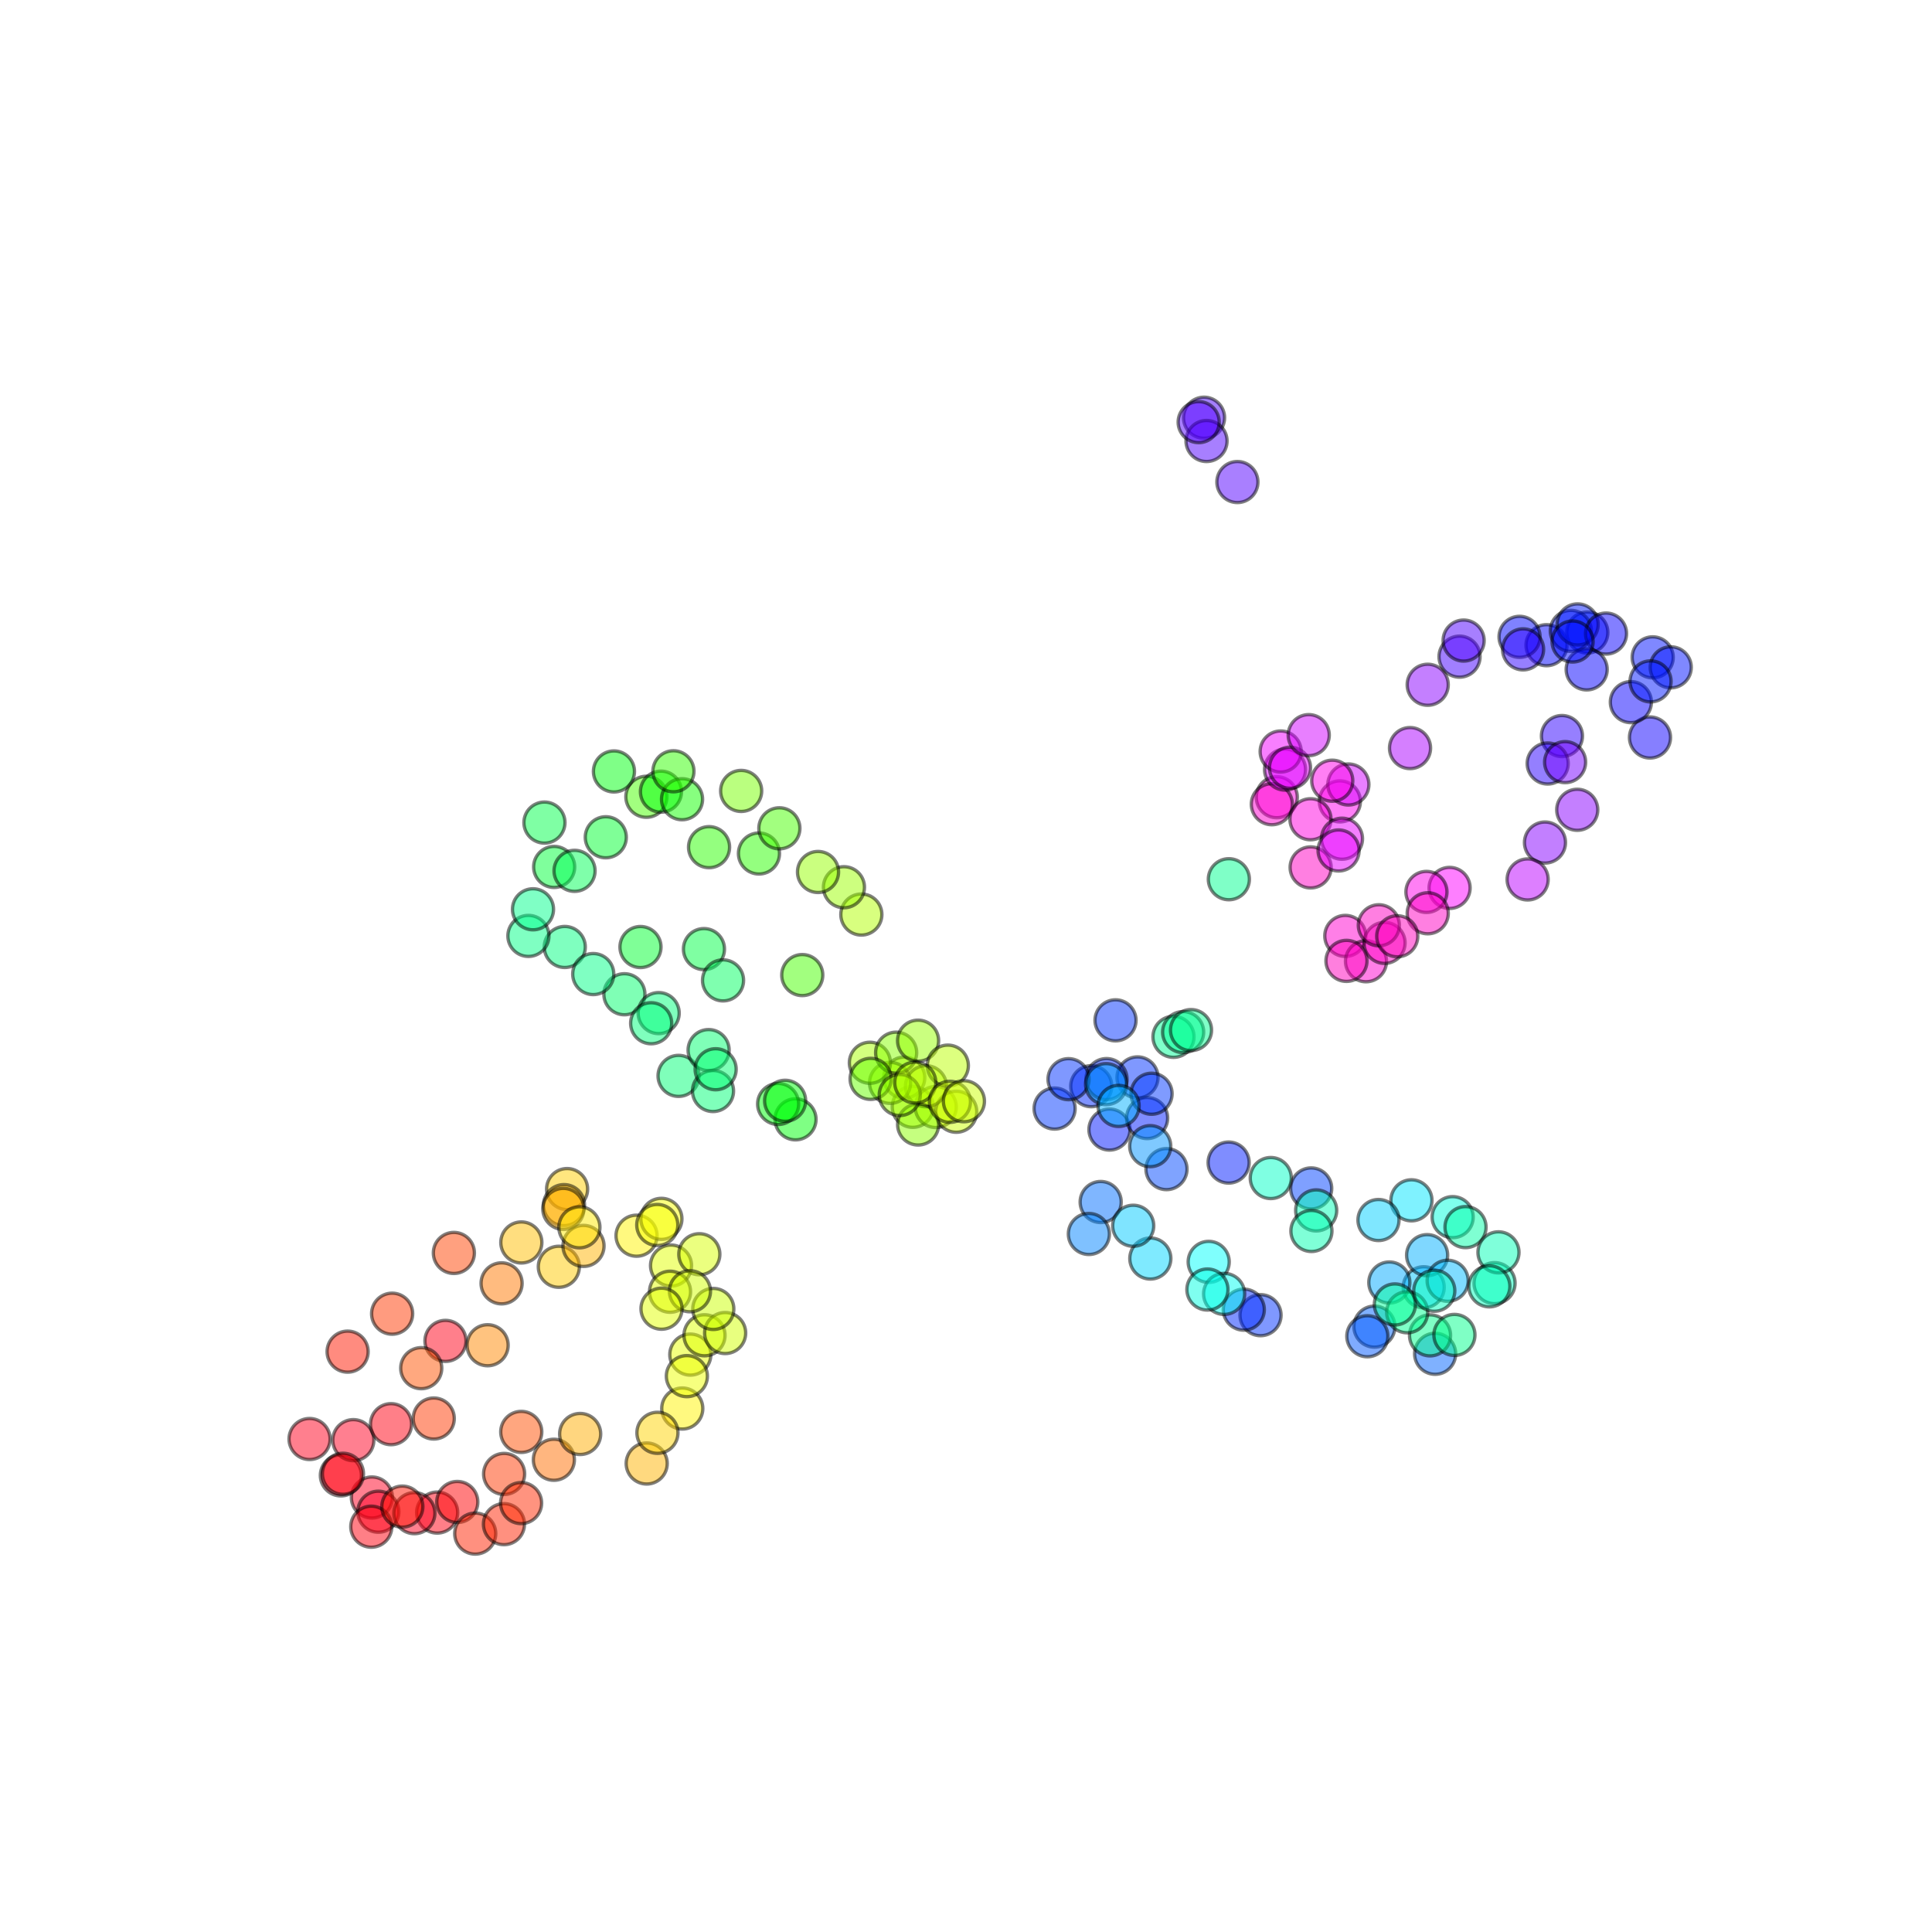 <?xml version="1.0" encoding="utf-8" standalone="no"?>
<!DOCTYPE svg PUBLIC "-//W3C//DTD SVG 1.1//EN"
  "http://www.w3.org/Graphics/SVG/1.1/DTD/svg11.dtd">
<svg xmlns:xlink="http://www.w3.org/1999/xlink" width="576pt" height="576pt" viewBox="0 0 576 576" xmlns="http://www.w3.org/2000/svg" version="1.1">
 <defs>
  <style type="text/css">*{stroke-linejoin: round; stroke-linecap: butt}</style>
 </defs>
 <g id="figure_1">
  <g id="patch_1">
   <path d="M 0 576 
L 576 576 
L 576 0 
L 0 0 
z
" style="fill: #ffffff"/>
  </g>
  <g id="axes_1">
   <g id="PathCollection_1">
    <defs>
     <path id="C0_0_a6949859e6" d="M 0 6.124 
C 1.624 6.124 3.182 5.478 4.33 4.33 
C 5.478 3.182 6.124 1.624 6.124 -0 
C 6.124 -1.624 5.478 -3.182 4.33 -4.33 
C 3.182 -5.478 1.624 -6.124 0 -6.124 
C -1.624 -6.124 -3.182 -5.478 -4.33 -4.33 
C -5.478 -3.182 -6.124 -1.624 -6.124 0 
C -6.124 1.624 -5.478 3.182 -4.33 4.33 
C -3.182 5.478 -1.624 6.124 0 6.124 
z
"/>
    </defs>
    <g clip-path="url(#p6e05846971)">
     <use xlink:href="#C0_0_a6949859e6" x="200.064" y="377.311" style="fill: #e3ff00; fill-opacity: 0.5; stroke: #000000; stroke-opacity: 0.5"/>
    </g>
    <g clip-path="url(#p6e05846971)">
     <use xlink:href="#C0_0_a6949859e6" x="208.496" y="373.933" style="fill: #d8ff00; fill-opacity: 0.5; stroke: #000000; stroke-opacity: 0.5"/>
    </g>
    <g clip-path="url(#p6e05846971)">
     <use xlink:href="#C0_0_a6949859e6" x="199.764" y="385.117" style="fill: #e3ff00; fill-opacity: 0.5; stroke: #000000; stroke-opacity: 0.5"/>
    </g>
    <g clip-path="url(#p6e05846971)">
     <use xlink:href="#C0_0_a6949859e6" x="189.779" y="368.405" style="fill: #fff500; fill-opacity: 0.5; stroke: #000000; stroke-opacity: 0.5"/>
    </g>
    <g clip-path="url(#p6e05846971)">
     <use xlink:href="#C0_0_a6949859e6" x="197.187" y="363.388" style="fill: #f9ff00; fill-opacity: 0.5; stroke: #000000; stroke-opacity: 0.5"/>
    </g>
    <g clip-path="url(#p6e05846971)">
     <use xlink:href="#C0_0_a6949859e6" x="169.074" y="354.506" style="fill: #ffcf00; fill-opacity: 0.5; stroke: #000000; stroke-opacity: 0.5"/>
    </g>
    <g clip-path="url(#p6e05846971)">
     <use xlink:href="#C0_0_a6949859e6" x="195.959" y="365.212" style="fill: #f9ff00; fill-opacity: 0.5; stroke: #000000; stroke-opacity: 0.5"/>
    </g>
    <g clip-path="url(#p6e05846971)">
     <use xlink:href="#C0_0_a6949859e6" x="166.609" y="377.668" style="fill: #ffca00; fill-opacity: 0.5; stroke: #000000; stroke-opacity: 0.5"/>
    </g>
    <g clip-path="url(#p6e05846971)">
     <use xlink:href="#C0_0_a6949859e6" x="168.154" y="359.293" style="fill: #ffb400; fill-opacity: 0.5; stroke: #000000; stroke-opacity: 0.5"/>
    </g>
    <g clip-path="url(#p6e05846971)">
     <use xlink:href="#C0_0_a6949859e6" x="173.966" y="371.452" style="fill: #ffb400; fill-opacity: 0.5; stroke: #000000; stroke-opacity: 0.5"/>
    </g>
    <g clip-path="url(#p6e05846971)">
     <use xlink:href="#C0_0_a6949859e6" x="167.95" y="360.416" style="fill: #ffaf00; fill-opacity: 0.5; stroke: #000000; stroke-opacity: 0.5"/>
    </g>
    <g clip-path="url(#p6e05846971)">
     <use xlink:href="#C0_0_a6949859e6" x="149.541" y="382.612" style="fill: #ff7900; fill-opacity: 0.5; stroke: #000000; stroke-opacity: 0.5"/>
    </g>
    <g clip-path="url(#p6e05846971)">
     <use xlink:href="#C0_0_a6949859e6" x="165.128" y="435.21" style="fill: #ff6e00; fill-opacity: 0.5; stroke: #000000; stroke-opacity: 0.5"/>
    </g>
    <g clip-path="url(#p6e05846971)">
     <use xlink:href="#C0_0_a6949859e6" x="135.318" y="373.547" style="fill: #ff4300; fill-opacity: 0.5; stroke: #000000; stroke-opacity: 0.5"/>
    </g>
    <g clip-path="url(#p6e05846971)">
     <use xlink:href="#C0_0_a6949859e6" x="155.405" y="426.902" style="fill: #ff4e00; fill-opacity: 0.5; stroke: #000000; stroke-opacity: 0.5"/>
    </g>
    <g clip-path="url(#p6e05846971)">
     <use xlink:href="#C0_0_a6949859e6" x="150.298" y="439.433" style="fill: #ff3800; fill-opacity: 0.5; stroke: #000000; stroke-opacity: 0.5"/>
    </g>
    <g clip-path="url(#p6e05846971)">
     <use xlink:href="#C0_0_a6949859e6" x="103.637" y="402.974" style="fill: #ff1800; fill-opacity: 0.5; stroke: #000000; stroke-opacity: 0.5"/>
    </g>
    <g clip-path="url(#p6e05846971)">
     <use xlink:href="#C0_0_a6949859e6" x="116.909" y="391.658" style="fill: #ff3800; fill-opacity: 0.5; stroke: #000000; stroke-opacity: 0.5"/>
    </g>
    <g clip-path="url(#p6e05846971)">
     <use xlink:href="#C0_0_a6949859e6" x="130.335" y="450.953" style="fill: #ff0013; fill-opacity: 0.5; stroke: #000000; stroke-opacity: 0.5"/>
    </g>
    <g clip-path="url(#p6e05846971)">
     <use xlink:href="#C0_0_a6949859e6" x="136.336" y="447.795" style="fill: #ff0003; fill-opacity: 0.5; stroke: #000000; stroke-opacity: 0.5"/>
    </g>
    <g clip-path="url(#p6e05846971)">
     <use xlink:href="#C0_0_a6949859e6" x="110.878" y="446.46" style="fill: #ff0023; fill-opacity: 0.5; stroke: #000000; stroke-opacity: 0.5"/>
    </g>
    <g clip-path="url(#p6e05846971)">
     <use xlink:href="#C0_0_a6949859e6" x="92.291" y="429.021" style="fill: #ff001e; fill-opacity: 0.5; stroke: #000000; stroke-opacity: 0.5"/>
    </g>
    <g clip-path="url(#p6e05846971)">
     <use xlink:href="#C0_0_a6949859e6" x="101.633" y="439.87" style="fill: #ff0029; fill-opacity: 0.5; stroke: #000000; stroke-opacity: 0.5"/>
    </g>
    <g clip-path="url(#p6e05846971)">
     <use xlink:href="#C0_0_a6949859e6" x="112.793" y="450.695" style="fill: #ff0029; fill-opacity: 0.5; stroke: #000000; stroke-opacity: 0.5"/>
    </g>
    <g clip-path="url(#p6e05846971)">
     <use xlink:href="#C0_0_a6949859e6" x="105.341" y="429.361" style="fill: #ff0023; fill-opacity: 0.5; stroke: #000000; stroke-opacity: 0.5"/>
    </g>
    <g clip-path="url(#p6e05846971)">
     <use xlink:href="#C0_0_a6949859e6" x="132.81" y="399.769" style="fill: #ff0019; fill-opacity: 0.5; stroke: #000000; stroke-opacity: 0.5"/>
    </g>
    <g clip-path="url(#p6e05846971)">
     <use xlink:href="#C0_0_a6949859e6" x="116.582" y="424.598" style="fill: #ff0013; fill-opacity: 0.5; stroke: #000000; stroke-opacity: 0.5"/>
    </g>
    <g clip-path="url(#p6e05846971)">
     <use xlink:href="#C0_0_a6949859e6" x="123.546" y="451.127" style="fill: #ff001e; fill-opacity: 0.5; stroke: #000000; stroke-opacity: 0.5"/>
    </g>
    <g clip-path="url(#p6e05846971)">
     <use xlink:href="#C0_0_a6949859e6" x="110.696" y="455.163" style="fill: #ff000e; fill-opacity: 0.5; stroke: #000000; stroke-opacity: 0.5"/>
    </g>
    <g clip-path="url(#p6e05846971)">
     <use xlink:href="#C0_0_a6949859e6" x="102.247" y="439.378" style="fill: #ff0009; fill-opacity: 0.5; stroke: #000000; stroke-opacity: 0.5"/>
    </g>
    <g clip-path="url(#p6e05846971)">
     <use xlink:href="#C0_0_a6949859e6" x="119.948" y="449.177" style="fill: #ff1200; fill-opacity: 0.5; stroke: #000000; stroke-opacity: 0.5"/>
    </g>
    <g clip-path="url(#p6e05846971)">
     <use xlink:href="#C0_0_a6949859e6" x="129.32" y="422.912" style="fill: #ff3800; fill-opacity: 0.5; stroke: #000000; stroke-opacity: 0.5"/>
    </g>
    <g clip-path="url(#p6e05846971)">
     <use xlink:href="#C0_0_a6949859e6" x="141.684" y="457.219" style="fill: #ff2200; fill-opacity: 0.5; stroke: #000000; stroke-opacity: 0.5"/>
    </g>
    <g clip-path="url(#p6e05846971)">
     <use xlink:href="#C0_0_a6949859e6" x="150.246" y="454.406" style="fill: #ff2200; fill-opacity: 0.5; stroke: #000000; stroke-opacity: 0.5"/>
    </g>
    <g clip-path="url(#p6e05846971)">
     <use xlink:href="#C0_0_a6949859e6" x="155.359" y="448.128" style="fill: #ff2800; fill-opacity: 0.5; stroke: #000000; stroke-opacity: 0.5"/>
    </g>
    <g clip-path="url(#p6e05846971)">
     <use xlink:href="#C0_0_a6949859e6" x="145.38" y="401.066" style="fill: #ff8900; fill-opacity: 0.5; stroke: #000000; stroke-opacity: 0.5"/>
    </g>
    <g clip-path="url(#p6e05846971)">
     <use xlink:href="#C0_0_a6949859e6" x="125.584" y="407.903" style="fill: #ff5300; fill-opacity: 0.5; stroke: #000000; stroke-opacity: 0.5"/>
    </g>
    <g clip-path="url(#p6e05846971)">
     <use xlink:href="#C0_0_a6949859e6" x="172.965" y="427.521" style="fill: #ffaf00; fill-opacity: 0.5; stroke: #000000; stroke-opacity: 0.5"/>
    </g>
    <g clip-path="url(#p6e05846971)">
     <use xlink:href="#C0_0_a6949859e6" x="155.429" y="370.423" style="fill: #ffbf00; fill-opacity: 0.5; stroke: #000000; stroke-opacity: 0.5"/>
    </g>
    <g clip-path="url(#p6e05846971)">
     <use xlink:href="#C0_0_a6949859e6" x="192.803" y="436.323" style="fill: #ffb400; fill-opacity: 0.5; stroke: #000000; stroke-opacity: 0.5"/>
    </g>
    <g clip-path="url(#p6e05846971)">
     <use xlink:href="#C0_0_a6949859e6" x="203.41" y="419.933" style="fill: #fff500; fill-opacity: 0.5; stroke: #000000; stroke-opacity: 0.5"/>
    </g>
    <g clip-path="url(#p6e05846971)">
     <use xlink:href="#C0_0_a6949859e6" x="196.006" y="427.174" style="fill: #ffd500; fill-opacity: 0.5; stroke: #000000; stroke-opacity: 0.5"/>
    </g>
    <g clip-path="url(#p6e05846971)">
     <use xlink:href="#C0_0_a6949859e6" x="172.741" y="365.902" style="fill: #ffea00; fill-opacity: 0.5; stroke: #000000; stroke-opacity: 0.5"/>
    </g>
    <g clip-path="url(#p6e05846971)">
     <use xlink:href="#C0_0_a6949859e6" x="205.811" y="403.854" style="fill: #e8ff00; fill-opacity: 0.5; stroke: #000000; stroke-opacity: 0.5"/>
    </g>
    <g clip-path="url(#p6e05846971)">
     <use xlink:href="#C0_0_a6949859e6" x="210.041" y="398.096" style="fill: #deff00; fill-opacity: 0.5; stroke: #000000; stroke-opacity: 0.5"/>
    </g>
    <g clip-path="url(#p6e05846971)">
     <use xlink:href="#C0_0_a6949859e6" x="204.779" y="410.275" style="fill: #eeff00; fill-opacity: 0.5; stroke: #000000; stroke-opacity: 0.5"/>
    </g>
    <g clip-path="url(#p6e05846971)">
     <use xlink:href="#C0_0_a6949859e6" x="216.198" y="397.425" style="fill: #d3ff00; fill-opacity: 0.5; stroke: #000000; stroke-opacity: 0.5"/>
    </g>
    <g clip-path="url(#p6e05846971)">
     <use xlink:href="#C0_0_a6949859e6" x="212.66" y="390.244" style="fill: #cdff00; fill-opacity: 0.5; stroke: #000000; stroke-opacity: 0.5"/>
    </g>
    <g clip-path="url(#p6e05846971)">
     <use xlink:href="#C0_0_a6949859e6" x="205.702" y="384.973" style="fill: #d3ff00; fill-opacity: 0.5; stroke: #000000; stroke-opacity: 0.5"/>
    </g>
    <g clip-path="url(#p6e05846971)">
     <use xlink:href="#C0_0_a6949859e6" x="197.219" y="390.172" style="fill: #e3ff00; fill-opacity: 0.5; stroke: #000000; stroke-opacity: 0.5"/>
    </g>
    <g clip-path="url(#p6e05846971)">
     <use xlink:href="#C0_0_a6949859e6" x="272.127" y="329.985" style="fill: #b8ff00; fill-opacity: 0.5; stroke: #000000; stroke-opacity: 0.5"/>
    </g>
    <g clip-path="url(#p6e05846971)">
     <use xlink:href="#C0_0_a6949859e6" x="278.987" y="330.04" style="fill: #c3ff00; fill-opacity: 0.5; stroke: #000000; stroke-opacity: 0.5"/>
    </g>
    <g clip-path="url(#p6e05846971)">
     <use xlink:href="#C0_0_a6949859e6" x="285.093" y="331.452" style="fill: #cdff00; fill-opacity: 0.5; stroke: #000000; stroke-opacity: 0.5"/>
    </g>
    <g clip-path="url(#p6e05846971)">
     <use xlink:href="#C0_0_a6949859e6" x="269.59" y="321.282" style="fill: #c3ff00; fill-opacity: 0.5; stroke: #000000; stroke-opacity: 0.5"/>
    </g>
    <g clip-path="url(#p6e05846971)">
     <use xlink:href="#C0_0_a6949859e6" x="276.069" y="323.843" style="fill: #b8ff00; fill-opacity: 0.5; stroke: #000000; stroke-opacity: 0.5"/>
    </g>
    <g clip-path="url(#p6e05846971)">
     <use xlink:href="#C0_0_a6949859e6" x="265.359" y="322.844" style="fill: #b2ff00; fill-opacity: 0.5; stroke: #000000; stroke-opacity: 0.5"/>
    </g>
    <g clip-path="url(#p6e05846971)">
     <use xlink:href="#C0_0_a6949859e6" x="256.8" y="272.657" style="fill: #b2ff00; fill-opacity: 0.5; stroke: #000000; stroke-opacity: 0.5"/>
    </g>
    <g clip-path="url(#p6e05846971)">
     <use xlink:href="#C0_0_a6949859e6" x="251.611" y="264.515" style="fill: #9dff00; fill-opacity: 0.5; stroke: #000000; stroke-opacity: 0.5"/>
    </g>
    <g clip-path="url(#p6e05846971)">
     <use xlink:href="#C0_0_a6949859e6" x="259.345" y="316.85" style="fill: #a8ff00; fill-opacity: 0.5; stroke: #000000; stroke-opacity: 0.5"/>
    </g>
    <g clip-path="url(#p6e05846971)">
     <use xlink:href="#C0_0_a6949859e6" x="243.882" y="259.969" style="fill: #97ff00; fill-opacity: 0.5; stroke: #000000; stroke-opacity: 0.5"/>
    </g>
    <g clip-path="url(#p6e05846971)">
     <use xlink:href="#C0_0_a6949859e6" x="220.968" y="235.806" style="fill: #77ff00; fill-opacity: 0.5; stroke: #000000; stroke-opacity: 0.5"/>
    </g>
    <g clip-path="url(#p6e05846971)">
     <use xlink:href="#C0_0_a6949859e6" x="239.185" y="290.704" style="fill: #46ff00; fill-opacity: 0.5; stroke: #000000; stroke-opacity: 0.5"/>
    </g>
    <g clip-path="url(#p6e05846971)">
     <use xlink:href="#C0_0_a6949859e6" x="211.397" y="252.57" style="fill: #2bff00; fill-opacity: 0.5; stroke: #000000; stroke-opacity: 0.5"/>
    </g>
    <g clip-path="url(#p6e05846971)">
     <use xlink:href="#C0_0_a6949859e6" x="192.711" y="237.546" style="fill: #46ff00; fill-opacity: 0.5; stroke: #000000; stroke-opacity: 0.5"/>
    </g>
    <g clip-path="url(#p6e05846971)">
     <use xlink:href="#C0_0_a6949859e6" x="237.171" y="333.712" style="fill: #00ff0b; fill-opacity: 0.5; stroke: #000000; stroke-opacity: 0.5"/>
    </g>
    <g clip-path="url(#p6e05846971)">
     <use xlink:href="#C0_0_a6949859e6" x="231.99" y="329.132" style="fill: #00ff0b; fill-opacity: 0.5; stroke: #000000; stroke-opacity: 0.5"/>
    </g>
    <g clip-path="url(#p6e05846971)">
     <use xlink:href="#C0_0_a6949859e6" x="190.95" y="282.343" style="fill: #00ff30; fill-opacity: 0.5; stroke: #000000; stroke-opacity: 0.5"/>
    </g>
    <g clip-path="url(#p6e05846971)">
     <use xlink:href="#C0_0_a6949859e6" x="234.073" y="328.188" style="fill: #00ff0b; fill-opacity: 0.5; stroke: #000000; stroke-opacity: 0.5"/>
    </g>
    <g clip-path="url(#p6e05846971)">
     <use xlink:href="#C0_0_a6949859e6" x="180.611" y="249.619" style="fill: #00ff30; fill-opacity: 0.5; stroke: #000000; stroke-opacity: 0.5"/>
    </g>
    <g clip-path="url(#p6e05846971)">
     <use xlink:href="#C0_0_a6949859e6" x="165.214" y="258.465" style="fill: #00ff3b; fill-opacity: 0.5; stroke: #000000; stroke-opacity: 0.5"/>
    </g>
    <g clip-path="url(#p6e05846971)">
     <use xlink:href="#C0_0_a6949859e6" x="209.873" y="282.961" style="fill: #00ff46; fill-opacity: 0.5; stroke: #000000; stroke-opacity: 0.5"/>
    </g>
    <g clip-path="url(#p6e05846971)">
     <use xlink:href="#C0_0_a6949859e6" x="186.156" y="296.42" style="fill: #00ff6c; fill-opacity: 0.5; stroke: #000000; stroke-opacity: 0.5"/>
    </g>
    <g clip-path="url(#p6e05846971)">
     <use xlink:href="#C0_0_a6949859e6" x="168.381" y="282.326" style="fill: #00ff81; fill-opacity: 0.5; stroke: #000000; stroke-opacity: 0.5"/>
    </g>
    <g clip-path="url(#p6e05846971)">
     <use xlink:href="#C0_0_a6949859e6" x="202.304" y="320.76" style="fill: #00ff76; fill-opacity: 0.5; stroke: #000000; stroke-opacity: 0.5"/>
    </g>
    <g clip-path="url(#p6e05846971)">
     <use xlink:href="#C0_0_a6949859e6" x="157.537" y="279.027" style="fill: #00ff86; fill-opacity: 0.5; stroke: #000000; stroke-opacity: 0.5"/>
    </g>
    <g clip-path="url(#p6e05846971)">
     <use xlink:href="#C0_0_a6949859e6" x="196.375" y="302.04" style="fill: #00ff7c; fill-opacity: 0.5; stroke: #000000; stroke-opacity: 0.5"/>
    </g>
    <g clip-path="url(#p6e05846971)">
     <use xlink:href="#C0_0_a6949859e6" x="158.908" y="271.093" style="fill: #00ff8c; fill-opacity: 0.5; stroke: #000000; stroke-opacity: 0.5"/>
    </g>
    <g clip-path="url(#p6e05846971)">
     <use xlink:href="#C0_0_a6949859e6" x="211.263" y="313.068" style="fill: #00ff71; fill-opacity: 0.5; stroke: #000000; stroke-opacity: 0.5"/>
    </g>
    <g clip-path="url(#p6e05846971)">
     <use xlink:href="#C0_0_a6949859e6" x="194.134" y="305.07" style="fill: #00ff7c; fill-opacity: 0.5; stroke: #000000; stroke-opacity: 0.5"/>
    </g>
    <g clip-path="url(#p6e05846971)">
     <use xlink:href="#C0_0_a6949859e6" x="176.867" y="290.405" style="fill: #00ff86; fill-opacity: 0.5; stroke: #000000; stroke-opacity: 0.5"/>
    </g>
    <g clip-path="url(#p6e05846971)">
     <use xlink:href="#C0_0_a6949859e6" x="212.577" y="325.272" style="fill: #00ff76; fill-opacity: 0.5; stroke: #000000; stroke-opacity: 0.5"/>
    </g>
    <g clip-path="url(#p6e05846971)">
     <use xlink:href="#C0_0_a6949859e6" x="215.565" y="292.285" style="fill: #00ff61; fill-opacity: 0.5; stroke: #000000; stroke-opacity: 0.5"/>
    </g>
    <g clip-path="url(#p6e05846971)">
     <use xlink:href="#C0_0_a6949859e6" x="213.36" y="318.78" style="fill: #00ff71; fill-opacity: 0.5; stroke: #000000; stroke-opacity: 0.5"/>
    </g>
    <g clip-path="url(#p6e05846971)">
     <use xlink:href="#C0_0_a6949859e6" x="162.32" y="245.242" style="fill: #00ff4b; fill-opacity: 0.5; stroke: #000000; stroke-opacity: 0.5"/>
    </g>
    <g clip-path="url(#p6e05846971)">
     <use xlink:href="#C0_0_a6949859e6" x="171.294" y="259.629" style="fill: #00ff56; fill-opacity: 0.5; stroke: #000000; stroke-opacity: 0.5"/>
    </g>
    <g clip-path="url(#p6e05846971)">
     <use xlink:href="#C0_0_a6949859e6" x="183.04" y="229.997" style="fill: #00ff10; fill-opacity: 0.5; stroke: #000000; stroke-opacity: 0.5"/>
    </g>
    <g clip-path="url(#p6e05846971)">
     <use xlink:href="#C0_0_a6949859e6" x="197.055" y="236.022" style="fill: #00ff0b; fill-opacity: 0.5; stroke: #000000; stroke-opacity: 0.5"/>
    </g>
    <g clip-path="url(#p6e05846971)">
     <use xlink:href="#C0_0_a6949859e6" x="203.343" y="238.276" style="fill: #10ff00; fill-opacity: 0.5; stroke: #000000; stroke-opacity: 0.5"/>
    </g>
    <g clip-path="url(#p6e05846971)">
     <use xlink:href="#C0_0_a6949859e6" x="226.276" y="254.457" style="fill: #2bff00; fill-opacity: 0.5; stroke: #000000; stroke-opacity: 0.5"/>
    </g>
    <g clip-path="url(#p6e05846971)">
     <use xlink:href="#C0_0_a6949859e6" x="232.36" y="246.949" style="fill: #46ff00; fill-opacity: 0.5; stroke: #000000; stroke-opacity: 0.5"/>
    </g>
    <g clip-path="url(#p6e05846971)">
     <use xlink:href="#C0_0_a6949859e6" x="200.778" y="229.945" style="fill: #31ff00; fill-opacity: 0.5; stroke: #000000; stroke-opacity: 0.5"/>
    </g>
    <g clip-path="url(#p6e05846971)">
     <use xlink:href="#C0_0_a6949859e6" x="267.177" y="313.843" style="fill: #87ff00; fill-opacity: 0.5; stroke: #000000; stroke-opacity: 0.5"/>
    </g>
    <g clip-path="url(#p6e05846971)">
     <use xlink:href="#C0_0_a6949859e6" x="259.566" y="321.649" style="fill: #67ff00; fill-opacity: 0.5; stroke: #000000; stroke-opacity: 0.5"/>
    </g>
    <g clip-path="url(#p6e05846971)">
     <use xlink:href="#C0_0_a6949859e6" x="273.715" y="310.266" style="fill: #97ff00; fill-opacity: 0.5; stroke: #000000; stroke-opacity: 0.5"/>
    </g>
    <g clip-path="url(#p6e05846971)">
     <use xlink:href="#C0_0_a6949859e6" x="273.727" y="335.252" style="fill: #8dff00; fill-opacity: 0.5; stroke: #000000; stroke-opacity: 0.5"/>
    </g>
    <g clip-path="url(#p6e05846971)">
     <use xlink:href="#C0_0_a6949859e6" x="268.252" y="326.46" style="fill: #97ff00; fill-opacity: 0.5; stroke: #000000; stroke-opacity: 0.5"/>
    </g>
    <g clip-path="url(#p6e05846971)">
     <use xlink:href="#C0_0_a6949859e6" x="282.588" y="317.701" style="fill: #bdff00; fill-opacity: 0.5; stroke: #000000; stroke-opacity: 0.5"/>
    </g>
    <g clip-path="url(#p6e05846971)">
     <use xlink:href="#C0_0_a6949859e6" x="272.878" y="322.75" style="fill: #b2ff00; fill-opacity: 0.5; stroke: #000000; stroke-opacity: 0.5"/>
    </g>
    <g clip-path="url(#p6e05846971)">
     <use xlink:href="#C0_0_a6949859e6" x="283.204" y="328.493" style="fill: #cdff00; fill-opacity: 0.5; stroke: #000000; stroke-opacity: 0.5"/>
    </g>
    <g clip-path="url(#p6e05846971)">
     <use xlink:href="#C0_0_a6949859e6" x="287.383" y="328.314" style="fill: #cdff00; fill-opacity: 0.5; stroke: #000000; stroke-opacity: 0.5"/>
    </g>
    <g clip-path="url(#p6e05846971)">
     <use xlink:href="#C0_0_a6949859e6" x="445.578" y="382.554" style="fill: #00ffbc; fill-opacity: 0.5; stroke: #000000; stroke-opacity: 0.5"/>
    </g>
    <g clip-path="url(#p6e05846971)">
     <use xlink:href="#C0_0_a6949859e6" x="420.801" y="357.861" style="fill: #00e6ff; fill-opacity: 0.5; stroke: #000000; stroke-opacity: 0.5"/>
    </g>
    <g clip-path="url(#p6e05846971)">
     <use xlink:href="#C0_0_a6949859e6" x="433.095" y="362.876" style="fill: #00ffdc; fill-opacity: 0.5; stroke: #000000; stroke-opacity: 0.5"/>
    </g>
    <g clip-path="url(#p6e05846971)">
     <use xlink:href="#C0_0_a6949859e6" x="424.458" y="383.785" style="fill: #00c6ff; fill-opacity: 0.5; stroke: #000000; stroke-opacity: 0.5"/>
    </g>
    <g clip-path="url(#p6e05846971)">
     <use xlink:href="#C0_0_a6949859e6" x="410.976" y="363.732" style="fill: #00d0ff; fill-opacity: 0.5; stroke: #000000; stroke-opacity: 0.5"/>
    </g>
    <g clip-path="url(#p6e05846971)">
     <use xlink:href="#C0_0_a6949859e6" x="425.475" y="374.207" style="fill: #00b0ff; fill-opacity: 0.5; stroke: #000000; stroke-opacity: 0.5"/>
    </g>
    <g clip-path="url(#p6e05846971)">
     <use xlink:href="#C0_0_a6949859e6" x="431.604" y="381.844" style="fill: #00bbff; fill-opacity: 0.5; stroke: #000000; stroke-opacity: 0.5"/>
    </g>
    <g clip-path="url(#p6e05846971)">
     <use xlink:href="#C0_0_a6949859e6" x="414.209" y="382.36" style="fill: #00aaff; fill-opacity: 0.5; stroke: #000000; stroke-opacity: 0.5"/>
    </g>
    <g clip-path="url(#p6e05846971)">
     <use xlink:href="#C0_0_a6949859e6" x="409.77" y="395.514" style="fill: #0064ff; fill-opacity: 0.5; stroke: #000000; stroke-opacity: 0.5"/>
    </g>
    <g clip-path="url(#p6e05846971)">
     <use xlink:href="#C0_0_a6949859e6" x="427.865" y="403.609" style="fill: #0064ff; fill-opacity: 0.5; stroke: #000000; stroke-opacity: 0.5"/>
    </g>
    <g clip-path="url(#p6e05846971)">
     <use xlink:href="#C0_0_a6949859e6" x="407.654" y="398.385" style="fill: #0059ff; fill-opacity: 0.5; stroke: #000000; stroke-opacity: 0.5"/>
    </g>
    <g clip-path="url(#p6e05846971)">
     <use xlink:href="#C0_0_a6949859e6" x="339.133" y="321.216" style="fill: #0033ff; fill-opacity: 0.5; stroke: #000000; stroke-opacity: 0.5"/>
    </g>
    <g clip-path="url(#p6e05846971)">
     <use xlink:href="#C0_0_a6949859e6" x="375.812" y="392.103" style="fill: #0033ff; fill-opacity: 0.5; stroke: #000000; stroke-opacity: 0.5"/>
    </g>
    <g clip-path="url(#p6e05846971)">
     <use xlink:href="#C0_0_a6949859e6" x="390.911" y="354.315" style="fill: #0043ff; fill-opacity: 0.5; stroke: #000000; stroke-opacity: 0.5"/>
    </g>
    <g clip-path="url(#p6e05846971)">
     <use xlink:href="#C0_0_a6949859e6" x="332.577" y="304.199" style="fill: #0033ff; fill-opacity: 0.5; stroke: #000000; stroke-opacity: 0.5"/>
    </g>
    <g clip-path="url(#p6e05846971)">
     <use xlink:href="#C0_0_a6949859e6" x="370.823" y="390.452" style="fill: #0028ff; fill-opacity: 0.5; stroke: #000000; stroke-opacity: 0.5"/>
    </g>
    <g clip-path="url(#p6e05846971)">
     <use xlink:href="#C0_0_a6949859e6" x="366.301" y="346.603" style="fill: #001dff; fill-opacity: 0.5; stroke: #000000; stroke-opacity: 0.5"/>
    </g>
    <g clip-path="url(#p6e05846971)">
     <use xlink:href="#C0_0_a6949859e6" x="330.769" y="336.761" style="fill: #0018ff; fill-opacity: 0.5; stroke: #000000; stroke-opacity: 0.5"/>
    </g>
    <g clip-path="url(#p6e05846971)">
     <use xlink:href="#C0_0_a6949859e6" x="325.342" y="323.831" style="fill: #0028ff; fill-opacity: 0.5; stroke: #000000; stroke-opacity: 0.5"/>
    </g>
    <g clip-path="url(#p6e05846971)">
     <use xlink:href="#C0_0_a6949859e6" x="329.894" y="321.719" style="fill: #002dff; fill-opacity: 0.5; stroke: #000000; stroke-opacity: 0.5"/>
    </g>
    <g clip-path="url(#p6e05846971)">
     <use xlink:href="#C0_0_a6949859e6" x="342" y="333.332" style="fill: #001dff; fill-opacity: 0.5; stroke: #000000; stroke-opacity: 0.5"/>
    </g>
    <g clip-path="url(#p6e05846971)">
     <use xlink:href="#C0_0_a6949859e6" x="343.325" y="326.085" style="fill: #0038ff; fill-opacity: 0.5; stroke: #000000; stroke-opacity: 0.5"/>
    </g>
    <g clip-path="url(#p6e05846971)">
     <use xlink:href="#C0_0_a6949859e6" x="314.415" y="330.503" style="fill: #0038ff; fill-opacity: 0.5; stroke: #000000; stroke-opacity: 0.5"/>
    </g>
    <g clip-path="url(#p6e05846971)">
     <use xlink:href="#C0_0_a6949859e6" x="318.57" y="321.74" style="fill: #0033ff; fill-opacity: 0.5; stroke: #000000; stroke-opacity: 0.5"/>
    </g>
    <g clip-path="url(#p6e05846971)">
     <use xlink:href="#C0_0_a6949859e6" x="347.774" y="348.557" style="fill: #0049ff; fill-opacity: 0.5; stroke: #000000; stroke-opacity: 0.5"/>
    </g>
    <g clip-path="url(#p6e05846971)">
     <use xlink:href="#C0_0_a6949859e6" x="328.15" y="358.361" style="fill: #006fff; fill-opacity: 0.5; stroke: #000000; stroke-opacity: 0.5"/>
    </g>
    <g clip-path="url(#p6e05846971)">
     <use xlink:href="#C0_0_a6949859e6" x="342.926" y="341.709" style="fill: #0095ff; fill-opacity: 0.5; stroke: #000000; stroke-opacity: 0.5"/>
    </g>
    <g clip-path="url(#p6e05846971)">
     <use xlink:href="#C0_0_a6949859e6" x="324.634" y="367.891" style="fill: #0084ff; fill-opacity: 0.5; stroke: #000000; stroke-opacity: 0.5"/>
    </g>
    <g clip-path="url(#p6e05846971)">
     <use xlink:href="#C0_0_a6949859e6" x="329.772" y="323.217" style="fill: #00a5ff; fill-opacity: 0.5; stroke: #000000; stroke-opacity: 0.5"/>
    </g>
    <g clip-path="url(#p6e05846971)">
     <use xlink:href="#C0_0_a6949859e6" x="342.956" y="375.212" style="fill: #00d6ff; fill-opacity: 0.5; stroke: #000000; stroke-opacity: 0.5"/>
    </g>
    <g clip-path="url(#p6e05846971)">
     <use xlink:href="#C0_0_a6949859e6" x="333.493" y="329.717" style="fill: #00b0ff; fill-opacity: 0.5; stroke: #000000; stroke-opacity: 0.5"/>
    </g>
    <g clip-path="url(#p6e05846971)">
     <use xlink:href="#C0_0_a6949859e6" x="337.854" y="365.444" style="fill: #00cbff; fill-opacity: 0.5; stroke: #000000; stroke-opacity: 0.5"/>
    </g>
    <g clip-path="url(#p6e05846971)">
     <use xlink:href="#C0_0_a6949859e6" x="360.357" y="376.211" style="fill: #00fffd; fill-opacity: 0.5; stroke: #000000; stroke-opacity: 0.5"/>
    </g>
    <g clip-path="url(#p6e05846971)">
     <use xlink:href="#C0_0_a6949859e6" x="364.956" y="385.758" style="fill: #00fff2; fill-opacity: 0.5; stroke: #000000; stroke-opacity: 0.5"/>
    </g>
    <g clip-path="url(#p6e05846971)">
     <use xlink:href="#C0_0_a6949859e6" x="359.976" y="384.453" style="fill: #00ffe2; fill-opacity: 0.5; stroke: #000000; stroke-opacity: 0.5"/>
    </g>
    <g clip-path="url(#p6e05846971)">
     <use xlink:href="#C0_0_a6949859e6" x="378.869" y="351.217" style="fill: #00ffc7; fill-opacity: 0.5; stroke: #000000; stroke-opacity: 0.5"/>
    </g>
    <g clip-path="url(#p6e05846971)">
     <use xlink:href="#C0_0_a6949859e6" x="392.404" y="360.871" style="fill: #00ffb7; fill-opacity: 0.5; stroke: #000000; stroke-opacity: 0.5"/>
    </g>
    <g clip-path="url(#p6e05846971)">
     <use xlink:href="#C0_0_a6949859e6" x="390.983" y="366.999" style="fill: #00ffb1; fill-opacity: 0.5; stroke: #000000; stroke-opacity: 0.5"/>
    </g>
    <g clip-path="url(#p6e05846971)">
     <use xlink:href="#C0_0_a6949859e6" x="349.86" y="309.114" style="fill: #00ff97; fill-opacity: 0.5; stroke: #000000; stroke-opacity: 0.5"/>
    </g>
    <g clip-path="url(#p6e05846971)">
     <use xlink:href="#C0_0_a6949859e6" x="352.739" y="307.711" style="fill: #00ff97; fill-opacity: 0.5; stroke: #000000; stroke-opacity: 0.5"/>
    </g>
    <g clip-path="url(#p6e05846971)">
     <use xlink:href="#C0_0_a6949859e6" x="426.347" y="398.12" style="fill: #00ff8c; fill-opacity: 0.5; stroke: #000000; stroke-opacity: 0.5"/>
    </g>
    <g clip-path="url(#p6e05846971)">
     <use xlink:href="#C0_0_a6949859e6" x="355.088" y="307.106" style="fill: #00ff91; fill-opacity: 0.5; stroke: #000000; stroke-opacity: 0.5"/>
    </g>
    <g clip-path="url(#p6e05846971)">
     <use xlink:href="#C0_0_a6949859e6" x="433.619" y="397.991" style="fill: #00ff8c; fill-opacity: 0.5; stroke: #000000; stroke-opacity: 0.5"/>
    </g>
    <g clip-path="url(#p6e05846971)">
     <use xlink:href="#C0_0_a6949859e6" x="419.526" y="391.236" style="fill: #00ff91; fill-opacity: 0.5; stroke: #000000; stroke-opacity: 0.5"/>
    </g>
    <g clip-path="url(#p6e05846971)">
     <use xlink:href="#C0_0_a6949859e6" x="415.866" y="388.902" style="fill: #00ff9c; fill-opacity: 0.5; stroke: #000000; stroke-opacity: 0.5"/>
    </g>
    <g clip-path="url(#p6e05846971)">
     <use xlink:href="#C0_0_a6949859e6" x="366.368" y="262.129" style="fill: #00ff91; fill-opacity: 0.5; stroke: #000000; stroke-opacity: 0.5"/>
    </g>
    <g clip-path="url(#p6e05846971)">
     <use xlink:href="#C0_0_a6949859e6" x="436.924" y="365.848" style="fill: #00ffa7; fill-opacity: 0.5; stroke: #000000; stroke-opacity: 0.5"/>
    </g>
    <g clip-path="url(#p6e05846971)">
     <use xlink:href="#C0_0_a6949859e6" x="427.613" y="384.819" style="fill: #00ffbc; fill-opacity: 0.5; stroke: #000000; stroke-opacity: 0.5"/>
    </g>
    <g clip-path="url(#p6e05846971)">
     <use xlink:href="#C0_0_a6949859e6" x="446.75" y="373.372" style="fill: #00ffb7; fill-opacity: 0.5; stroke: #000000; stroke-opacity: 0.5"/>
    </g>
    <g clip-path="url(#p6e05846971)">
     <use xlink:href="#C0_0_a6949859e6" x="444.03" y="383.501" style="fill: #00ffbc; fill-opacity: 0.5; stroke: #000000; stroke-opacity: 0.5"/>
    </g>
    <g clip-path="url(#p6e05846971)">
     <use xlink:href="#C0_0_a6949859e6" x="461.077" y="192.353" style="fill: #0002ff; fill-opacity: 0.5; stroke: #000000; stroke-opacity: 0.5"/>
    </g>
    <g clip-path="url(#p6e05846971)">
     <use xlink:href="#C0_0_a6949859e6" x="473.239" y="188.573" style="fill: #0018ff; fill-opacity: 0.5; stroke: #000000; stroke-opacity: 0.5"/>
    </g>
    <g clip-path="url(#p6e05846971)">
     <use xlink:href="#C0_0_a6949859e6" x="492.73" y="195.98" style="fill: #0012ff; fill-opacity: 0.5; stroke: #000000; stroke-opacity: 0.5"/>
    </g>
    <g clip-path="url(#p6e05846971)">
     <use xlink:href="#C0_0_a6949859e6" x="468.323" y="188.086" style="fill: #0012ff; fill-opacity: 0.5; stroke: #000000; stroke-opacity: 0.5"/>
    </g>
    <g clip-path="url(#p6e05846971)">
     <use xlink:href="#C0_0_a6949859e6" x="470.353" y="186.162" style="fill: #0018ff; fill-opacity: 0.5; stroke: #000000; stroke-opacity: 0.5"/>
    </g>
    <g clip-path="url(#p6e05846971)">
     <use xlink:href="#C0_0_a6949859e6" x="453.037" y="189.862" style="fill: #0007ff; fill-opacity: 0.5; stroke: #000000; stroke-opacity: 0.5"/>
    </g>
    <g clip-path="url(#p6e05846971)">
     <use xlink:href="#C0_0_a6949859e6" x="465.675" y="219.441" style="fill: #2f00ff; fill-opacity: 0.5; stroke: #000000; stroke-opacity: 0.5"/>
    </g>
    <g clip-path="url(#p6e05846971)">
     <use xlink:href="#C0_0_a6949859e6" x="491.922" y="219.873" style="fill: #0e00ff; fill-opacity: 0.5; stroke: #000000; stroke-opacity: 0.5"/>
    </g>
    <g clip-path="url(#p6e05846971)">
     <use xlink:href="#C0_0_a6949859e6" x="461.427" y="227.629" style="fill: #2a00ff; fill-opacity: 0.5; stroke: #000000; stroke-opacity: 0.5"/>
    </g>
    <g clip-path="url(#p6e05846971)">
     <use xlink:href="#C0_0_a6949859e6" x="368.916" y="143.71" style="fill: #5500ff; fill-opacity: 0.5; stroke: #000000; stroke-opacity: 0.5"/>
    </g>
    <g clip-path="url(#p6e05846971)">
     <use xlink:href="#C0_0_a6949859e6" x="358.97" y="124.541" style="fill: #4a00ff; fill-opacity: 0.5; stroke: #000000; stroke-opacity: 0.5"/>
    </g>
    <g clip-path="url(#p6e05846971)">
     <use xlink:href="#C0_0_a6949859e6" x="359.711" y="131.478" style="fill: #5000ff; fill-opacity: 0.5; stroke: #000000; stroke-opacity: 0.5"/>
    </g>
    <g clip-path="url(#p6e05846971)">
     <use xlink:href="#C0_0_a6949859e6" x="357.37" y="125.853" style="fill: #5500ff; fill-opacity: 0.5; stroke: #000000; stroke-opacity: 0.5"/>
    </g>
    <g clip-path="url(#p6e05846971)">
     <use xlink:href="#C0_0_a6949859e6" x="460.617" y="251.194" style="fill: #8600ff; fill-opacity: 0.5; stroke: #000000; stroke-opacity: 0.5"/>
    </g>
    <g clip-path="url(#p6e05846971)">
     <use xlink:href="#C0_0_a6949859e6" x="420.381" y="223.031" style="fill: #ac00ff; fill-opacity: 0.5; stroke: #000000; stroke-opacity: 0.5"/>
    </g>
    <g clip-path="url(#p6e05846971)">
     <use xlink:href="#C0_0_a6949859e6" x="455.444" y="262.195" style="fill: #bc00ff; fill-opacity: 0.5; stroke: #000000; stroke-opacity: 0.5"/>
    </g>
    <g clip-path="url(#p6e05846971)">
     <use xlink:href="#C0_0_a6949859e6" x="432.174" y="264.721" style="fill: #fe00ff; fill-opacity: 0.5; stroke: #000000; stroke-opacity: 0.5"/>
    </g>
    <g clip-path="url(#p6e05846971)">
     <use xlink:href="#C0_0_a6949859e6" x="399.464" y="238.922" style="fill: #ff00f0; fill-opacity: 0.5; stroke: #000000; stroke-opacity: 0.5"/>
    </g>
    <g clip-path="url(#p6e05846971)">
     <use xlink:href="#C0_0_a6949859e6" x="401.998" y="233.884" style="fill: #d200ff; fill-opacity: 0.5; stroke: #000000; stroke-opacity: 0.5"/>
    </g>
    <g clip-path="url(#p6e05846971)">
     <use xlink:href="#C0_0_a6949859e6" x="397.192" y="232.758" style="fill: #ff00eb; fill-opacity: 0.5; stroke: #000000; stroke-opacity: 0.5"/>
    </g>
    <g clip-path="url(#p6e05846971)">
     <use xlink:href="#C0_0_a6949859e6" x="425.275" y="265.917" style="fill: #ff00eb; fill-opacity: 0.5; stroke: #000000; stroke-opacity: 0.5"/>
    </g>
    <g clip-path="url(#p6e05846971)">
     <use xlink:href="#C0_0_a6949859e6" x="401.084" y="279.03" style="fill: #ff00d0; fill-opacity: 0.5; stroke: #000000; stroke-opacity: 0.5"/>
    </g>
    <g clip-path="url(#p6e05846971)">
     <use xlink:href="#C0_0_a6949859e6" x="407.253" y="286.582" style="fill: #ff00d0; fill-opacity: 0.5; stroke: #000000; stroke-opacity: 0.5"/>
    </g>
    <g clip-path="url(#p6e05846971)">
     <use xlink:href="#C0_0_a6949859e6" x="425.661" y="272.28" style="fill: #ff00c5; fill-opacity: 0.5; stroke: #000000; stroke-opacity: 0.5"/>
    </g>
    <g clip-path="url(#p6e05846971)">
     <use xlink:href="#C0_0_a6949859e6" x="412.788" y="281.107" style="fill: #ff00c5; fill-opacity: 0.5; stroke: #000000; stroke-opacity: 0.5"/>
    </g>
    <g clip-path="url(#p6e05846971)">
     <use xlink:href="#C0_0_a6949859e6" x="411.083" y="275.857" style="fill: #ff00c5; fill-opacity: 0.5; stroke: #000000; stroke-opacity: 0.5"/>
    </g>
    <g clip-path="url(#p6e05846971)">
     <use xlink:href="#C0_0_a6949859e6" x="390.749" y="258.605" style="fill: #ff00c5; fill-opacity: 0.5; stroke: #000000; stroke-opacity: 0.5"/>
    </g>
    <g clip-path="url(#p6e05846971)">
     <use xlink:href="#C0_0_a6949859e6" x="416.57" y="279.137" style="fill: #ff00bf; fill-opacity: 0.5; stroke: #000000; stroke-opacity: 0.5"/>
    </g>
    <g clip-path="url(#p6e05846971)">
     <use xlink:href="#C0_0_a6949859e6" x="401.432" y="286.472" style="fill: #ff00bf; fill-opacity: 0.5; stroke: #000000; stroke-opacity: 0.5"/>
    </g>
    <g clip-path="url(#p6e05846971)">
     <use xlink:href="#C0_0_a6949859e6" x="380.658" y="237.676" style="fill: #ff00e0; fill-opacity: 0.5; stroke: #000000; stroke-opacity: 0.5"/>
    </g>
    <g clip-path="url(#p6e05846971)">
     <use xlink:href="#C0_0_a6949859e6" x="379.182" y="239.767" style="fill: #ff00d0; fill-opacity: 0.5; stroke: #000000; stroke-opacity: 0.5"/>
    </g>
    <g clip-path="url(#p6e05846971)">
     <use xlink:href="#C0_0_a6949859e6" x="390.7" y="244.251" style="fill: #ff00e0; fill-opacity: 0.5; stroke: #000000; stroke-opacity: 0.5"/>
    </g>
    <g clip-path="url(#p6e05846971)">
     <use xlink:href="#C0_0_a6949859e6" x="400.092" y="250.052" style="fill: #ed00ff; fill-opacity: 0.5; stroke: #000000; stroke-opacity: 0.5"/>
    </g>
    <g clip-path="url(#p6e05846971)">
     <use xlink:href="#C0_0_a6949859e6" x="383.131" y="229.443" style="fill: #dd00ff; fill-opacity: 0.5; stroke: #000000; stroke-opacity: 0.5"/>
    </g>
    <g clip-path="url(#p6e05846971)">
     <use xlink:href="#C0_0_a6949859e6" x="381.817" y="224.053" style="fill: #f300ff; fill-opacity: 0.5; stroke: #000000; stroke-opacity: 0.5"/>
    </g>
    <g clip-path="url(#p6e05846971)">
     <use xlink:href="#C0_0_a6949859e6" x="399.082" y="253.557" style="fill: #e800ff; fill-opacity: 0.5; stroke: #000000; stroke-opacity: 0.5"/>
    </g>
    <g clip-path="url(#p6e05846971)">
     <use xlink:href="#C0_0_a6949859e6" x="384.597" y="228.888" style="fill: #e800ff; fill-opacity: 0.5; stroke: #000000; stroke-opacity: 0.5"/>
    </g>
    <g clip-path="url(#p6e05846971)">
     <use xlink:href="#C0_0_a6949859e6" x="390.181" y="219.172" style="fill: #d200ff; fill-opacity: 0.5; stroke: #000000; stroke-opacity: 0.5"/>
    </g>
    <g clip-path="url(#p6e05846971)">
     <use xlink:href="#C0_0_a6949859e6" x="470.235" y="241.426" style="fill: #8b00ff; fill-opacity: 0.5; stroke: #000000; stroke-opacity: 0.5"/>
    </g>
    <g clip-path="url(#p6e05846971)">
     <use xlink:href="#C0_0_a6949859e6" x="466.619" y="227.219" style="fill: #7600ff; fill-opacity: 0.5; stroke: #000000; stroke-opacity: 0.5"/>
    </g>
    <g clip-path="url(#p6e05846971)">
     <use xlink:href="#C0_0_a6949859e6" x="425.653" y="204.152" style="fill: #8b00ff; fill-opacity: 0.5; stroke: #000000; stroke-opacity: 0.5"/>
    </g>
    <g clip-path="url(#p6e05846971)">
     <use xlink:href="#C0_0_a6949859e6" x="435.142" y="195.767" style="fill: #4500ff; fill-opacity: 0.5; stroke: #000000; stroke-opacity: 0.5"/>
    </g>
    <g clip-path="url(#p6e05846971)">
     <use xlink:href="#C0_0_a6949859e6" x="454.088" y="193.603" style="fill: #2f00ff; fill-opacity: 0.5; stroke: #000000; stroke-opacity: 0.5"/>
    </g>
    <g clip-path="url(#p6e05846971)">
     <use xlink:href="#C0_0_a6949859e6" x="436.359" y="190.976" style="fill: #5000ff; fill-opacity: 0.5; stroke: #000000; stroke-opacity: 0.5"/>
    </g>
    <g clip-path="url(#p6e05846971)">
     <use xlink:href="#C0_0_a6949859e6" x="486.221" y="209.326" style="fill: #0900ff; fill-opacity: 0.5; stroke: #000000; stroke-opacity: 0.5"/>
    </g>
    <g clip-path="url(#p6e05846971)">
     <use xlink:href="#C0_0_a6949859e6" x="478.818" y="188.889" style="fill: #0900ff; fill-opacity: 0.5; stroke: #000000; stroke-opacity: 0.5"/>
    </g>
    <g clip-path="url(#p6e05846971)">
     <use xlink:href="#C0_0_a6949859e6" x="473.049" y="199.571" style="fill: #0400ff; fill-opacity: 0.5; stroke: #000000; stroke-opacity: 0.5"/>
    </g>
    <g clip-path="url(#p6e05846971)">
     <use xlink:href="#C0_0_a6949859e6" x="468.843" y="191.257" style="fill: #000dff; fill-opacity: 0.5; stroke: #000000; stroke-opacity: 0.5"/>
    </g>
    <g clip-path="url(#p6e05846971)">
     <use xlink:href="#C0_0_a6949859e6" x="498.109" y="198.954" style="fill: #0012ff; fill-opacity: 0.5; stroke: #000000; stroke-opacity: 0.5"/>
    </g>
    <g clip-path="url(#p6e05846971)">
     <use xlink:href="#C0_0_a6949859e6" x="492.09" y="203.145" style="fill: #0018ff; fill-opacity: 0.5; stroke: #000000; stroke-opacity: 0.5"/>
    </g>
   </g>
  </g>
 </g>
 <defs>
  <clipPath id="p6e05846971">
   <rect x="72" y="107.907" width="446.4" height="365.946"/>
  </clipPath>
 </defs>
</svg>

